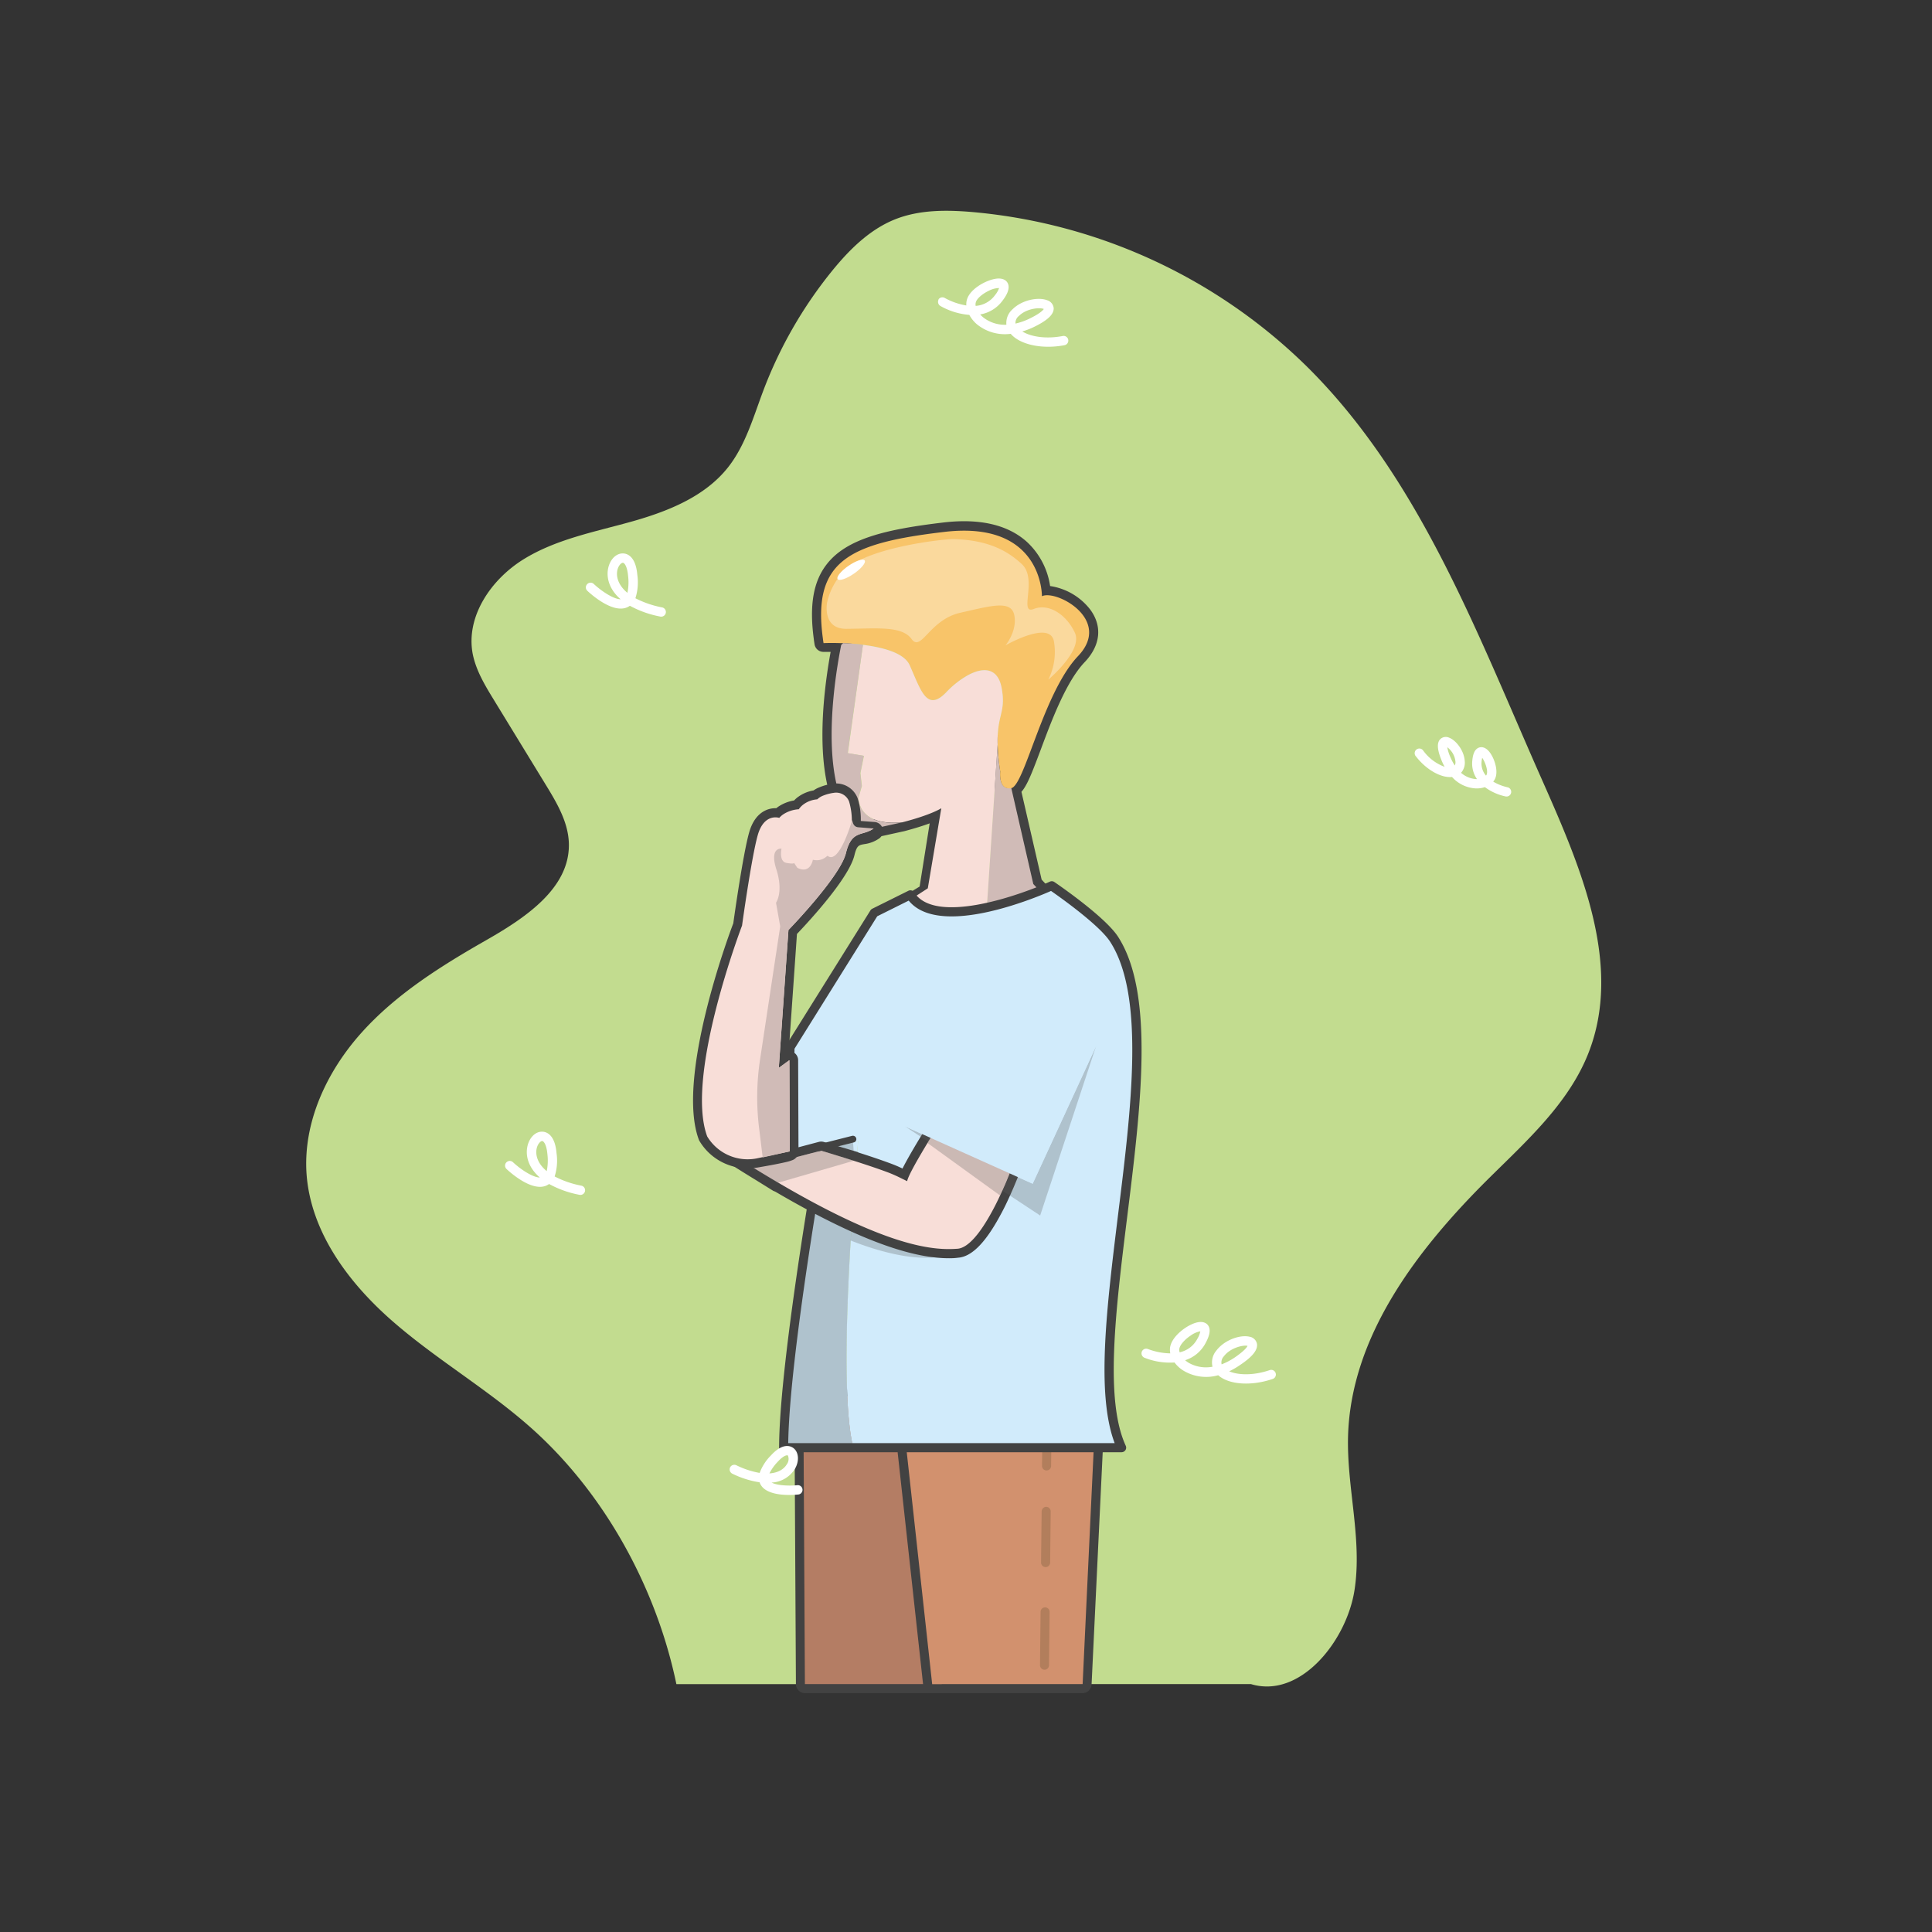 <svg id="Layer_1" data-name="Layer 1" xmlns="http://www.w3.org/2000/svg" viewBox="0 0 600 600"><rect x="0" y="0" width="600" height="600" fill="#333333" stroke="none"/><defs><style>.cls-1{fill:#c2dc8f;}.cls-2{fill:#424242;}.cls-3{fill:#b47d64;}.cls-4{fill:#d2916e;}.cls-5{fill:#b27e5c;}.cls-6{fill:#d0bbb7;}.cls-7{fill:#f8c469;}.cls-8{fill:#f8ded8;}.cls-9{opacity:0.35;}.cls-10{fill:#fff;}.cls-11{fill:#d1ebfb;}.cls-12{opacity:0.29;}.cls-13{fill:#5e5e5e;}</style></defs><title>thinking</title><g id="suy_nghĩ" data-name="suy nghĩ"><path class="cls-1" d="M388.47,523c15.3,4.67,29.72-13.35,32.18-29.15s-2.43-31.84-2-47.82c.87-31.21,21.62-58.18,43.79-80.15,11.76-11.64,24.57-23.14,30.73-38.5,11.06-27.62-2.38-58.32-14.43-85.53-19.91-44.91-37.52-92.63-72.24-127.39A169.48,169.48,0,0,0,302.08,65.86c-8.12-.7-16.55-.76-24.12,2.26-8,3.2-14.34,9.56-19.77,16.28a134.46,134.46,0,0,0-21.11,36.84c-3.12,8.25-5.53,17-11,23.92-7.31,9.23-19,13.78-30.32,16.93s-23.2,5.42-33.21,11.63S144.64,191.4,146.79,203c1,5.1,3.71,9.66,6.42,14.09l16.27,26.61c3.49,5.7,7.08,11.75,7.19,18.43.24,13.87-13.76,23.05-25.8,29.92-14,8-27.9,16.71-38.66,28.73s-18.15,27.83-17,43.91c1.32,17.8,12.79,33.35,26.17,45.16s29,20.91,42.44,32.61c23.43,20.34,39.92,50.19,46.24,80.57Z"/><path class="cls-2" d="M336.22,525.82H250a2.82,2.82,0,0,1-2.82-2.8l-.49-89.69a2.82,2.82,0,0,1,2.87-2.83l28.22.56a3.81,3.81,0,0,1,.6-.06l62.07,1.27a2.81,2.81,0,0,1,2,.9,2.78,2.78,0,0,1,.76,2.05L339,523.14A2.82,2.82,0,0,1,336.22,525.82Zm-83.45-5.63h80.77l3.87-82.34-58.58-1.2a3,3,0,0,1-.6.06l-25.92-.52Z"/><polygon class="cls-3" points="296.62 434.27 292.46 523.01 249.97 523.01 249.48 433.31 278.3 433.91 296.62 434.27"/><polygon class="cls-4" points="340.37 435.09 336.22 523.01 288.08 523.01 278.3 433.91 278.29 433.89 278.29 433.82 340.37 435.09"/><path class="cls-5" d="M324.37,518.55h0a1.41,1.41,0,0,1-1.39-1.43l.18-16.55a1.4,1.4,0,0,1,1.41-1.39h0a1.41,1.41,0,0,1,1.4,1.42l-.19,16.55A1.4,1.4,0,0,1,324.37,518.55Z"/><path class="cls-5" d="M324.71,486.68h0a1.42,1.42,0,0,1-1.4-1.42l.18-15.9a1.48,1.48,0,0,1,1.42-1.4,1.41,1.41,0,0,1,1.39,1.43l-.17,15.9A1.41,1.41,0,0,1,324.71,486.68Z"/><path class="cls-5" d="M325,456.66h0a1.4,1.4,0,0,1-1.39-1.42l.1-9.2a1.41,1.41,0,0,1,2.82,0l-.1,9.2A1.41,1.41,0,0,1,325,456.66Z"/><path class="cls-2" d="M310.05,321.32H280.2a2.83,2.83,0,0,1-2.71-2L268.81,290a2.8,2.8,0,0,1,.54-2.61l2.59-3.07a3,3,0,0,1,.66-.58,2.92,2.92,0,0,1,1-1.13l12-7.29,3.12-19.62c-1.93.71-4.49,1.53-7.81,2.41h0a2.33,2.33,0,0,1-.38.08l-4,.88-3.36.74a11.76,11.76,0,0,1-2.21.26,10.81,10.81,0,0,1-9.08-4.47c-9.58-13.2-6.35-39.83-3.92-53.16-1.29,0-2.09,0-2.1,0a2.78,2.78,0,0,1-2.9-2.39c-.08-.52-.16-1-.22-1.55-1.43-10.5-.17-17.9,4-23.25,6.19-8,18.51-10.89,36.36-13,11.26-1.3,19.95.74,25.84,6.06A23.29,23.29,0,0,1,326.12,182a19.32,19.32,0,0,1,12.5,7.36c3.79,5.18,3.15,11.11-1.78,16.29-5.73,6-10.26,18.12-13.57,27-.8,2.13-1.55,4.12-2.25,5.88-1.37,3.47-2.51,5.91-3.8,7.38l6.27,27.26L335,285.65a2.82,2.82,0,0,1,.56,2.92l-7,18.21a2.64,2.64,0,0,1-.18.38c-2.3,4.07-4.89,8.78-5.21,9.61-.49,1.23-1.21,3.06-12.71,4.53Zm-27.75-5.64h27.56a48.09,48.09,0,0,0,8.34-1.7c1.08-2.25,4-7.46,5.12-9.41l6.3-16.39-10.79-11.75a2.84,2.84,0,0,1-.67-1.27l-6.37-27.73a5,5,0,0,1-1.73-.93c-1.45-1.19-2.24-3.18-2.28-5.76a2.84,2.84,0,0,1,.07-.66V240a75.7,75.7,0,0,1-.82-8.44,2.81,2.81,0,0,1,0-.71,3,3,0,0,1,.7-1.58,2.82,2.82,0,0,1,4.93,1.79,65,65,0,0,0,.77,8,1.24,1.24,0,0,1,0,.27,3.21,3.21,0,0,1-.06.76s0,.06,0,.09,0,.27,0,.41a4.71,4.71,0,0,0,.07.84,36.44,36.44,0,0,0,2.29-5h0c.69-1.73,1.43-3.68,2.21-5.78,3.68-9.81,8.25-22,14.77-28.86,2.85-3,3.39-5.79,1.68-8.54-2.46-3.94-8.26-6-9.67-5.61a2.77,2.77,0,0,1-2.73-.16,2.83,2.83,0,0,1-1.28-2.43c0-.06,0-7.5-5.65-12.54-4.64-4.16-11.83-5.7-21.36-4.6-16.4,1.91-27.57,4.39-32.56,10.83-3,3.92-4,9.69-3,18.08.84,0,1.84,0,3,.07.38,0,.64,0,.9.06a2.81,2.81,0,0,1,1.76,4.77c-3.5,18.11-4.61,40.65,2.61,50.58a5.35,5.35,0,0,0,4.43,2.15,5.28,5.28,0,0,0,1.12-.13l3.33-.74,4.08-.89.12,0,.08,0c8.31-2.19,11.15-4,11.17-4a2.86,2.86,0,0,1,3.08,0,2.83,2.83,0,0,1,1.26,2.79L291,277.54a2.81,2.81,0,0,1-1.32,2l-11,6.7a2.81,2.81,0,0,1-3.89,3.56l-.12.14Zm36.24-1.87Zm-39.44-61h0Zm0,0Z"/><path class="cls-2" d="M310.6,243h-.06a2.82,2.82,0,0,1-2.76-2.87c0-.23,0-.41,0-.56a2.82,2.82,0,0,1,5.63.18v.49A2.82,2.82,0,0,1,310.6,243Z"/><path class="cls-2" d="M310.63,242.42h-.06a2.83,2.83,0,0,1-2.73-2.4,72.28,72.28,0,0,1-.83-8.72,2.93,2.93,0,0,1,.71-2,2.82,2.82,0,0,1,4.93,1.79,65,65,0,0,0,.77,8,1.24,1.24,0,0,1,0,.27,3.21,3.21,0,0,1-.06.76A2.81,2.81,0,0,1,310.63,242.42Z"/><path class="cls-2" d="M313.36,247.65a5.08,5.08,0,0,1-3.3-1.15c-1.45-1.19-2.24-3.18-2.28-5.76a2.82,2.82,0,0,1,2.77-2.85h.05a2.82,2.82,0,0,1,2.82,2.75,4.38,4.38,0,0,0,.18,1.28,2.82,2.82,0,0,1,3.28,2.61v.08a2.82,2.82,0,0,1-2.3,2.93A6.66,6.66,0,0,1,313.36,247.65Z"/><path class="cls-6" d="M325.87,305.78s-1.12,12.77-1.71,14.27-14.11-1.55-14.11-1.55H280.19l-8.68-29.26,2.59-3.06c.57.28,1.22.64,1.94,1.06,15.24,8.86,30.51-6.82,30.51-6.82l3.27-49.26h0a70.32,70.32,0,0,0,.8,8.38s-.68,5.93,3.44,5.17l6.84,29.82,12,13Z"/><path class="cls-7" d="M334.8,203.75c-7.51,7.88-12.6,24.24-16.4,33.75-1.66,4.17-3.08,7-4.33,7.27-4.12.77-3.44-5.16-3.44-5.16a70.64,70.64,0,0,1-.8-8.39c-.26-9.45,2.66-9.84,1.24-17.56-1.17-6.42-5.76-6.53-10.49-4a28.23,28.23,0,0,0-6.67,5.24c-6.14,6.43-8-.69-11.42-8.37-1.71-3.81-8.31-5.53-14.5-6.3-1.11-.14-2.19-.24-3.25-.33-.51,0-1-.08-1.5-.1l-1.31-.07a.17.17,0,0,0-.1,0l-.77,0c-3.12-.12-5.3,0-5.3,0-.08-.5-.16-1-.21-1.47-3.28-24.07,8-29.6,37.88-33.09,30.51-3.54,30.15,20,30.15,20C327.93,183,345.59,192.41,334.8,203.75Z"/><path class="cls-8" d="M309.83,231.22h0l-3.27,49.25s-6.66,28.8-35,8.76l4.88-5.79,11.7-7.57L292.33,251s-2.92,2-12.13,4.38h0c-14.26,1.25-13.52-7.81-13.52-7.81l1-3.47-.46-4,1.09-5.35-5-.84L268,200.27c6.19.77,12.79,2.49,14.5,6.3,3.46,7.68,5.28,14.8,11.42,8.37a28.23,28.23,0,0,1,6.67-5.24c4.73-2.57,9.32-2.46,10.49,4C312.49,221.38,309.57,221.77,309.83,231.22Z"/><path class="cls-6" d="M280.19,255.42l-.16,0-7.46,1.64a8.37,8.37,0,0,1-8.4-3.13c-8.81-12.12-5.94-38.44-2.93-53.63l.59-.57a.17.17,0,0,1,.1,0l1.31.07c.49,0,1,.06,1.5.1,1.06.09,2.14.19,3.25.33l-4.75,33.65,5,.84-1.09,5.35.46,4-1,3.47S265.93,256.67,280.19,255.42Z"/><g class="cls-9"><path class="cls-10" d="M256.87,187.07s-1.65,8.29,6,8.22c9.34-.07,17.23-1,20.23,3.17s5.51-6,15.12-8.16,15.89-4.08,16.8.85-2.76,9.28-2.76,9.28,13.88-8,15.05-1.22a19.16,19.16,0,0,1-1.75,11.86s10.79-9,8.27-14.52-8-9.32-12.78-7.43,1.28-9.27-3.7-13.92-11.14-7.45-21-7.78c-3-.1-25.66,2.44-33.19,9A20,20,0,0,0,256.87,187.07Z"/></g><ellipse class="cls-10" cx="264.33" cy="176.94" rx="5.1" ry="1.48" transform="translate(-53.72 181.12) rotate(-34.55)"/><path class="cls-11" d="M348.31,449.58H265c-5.48-21.13,1.5-95.19,1.5-95.19l-11.51,3L244.86,360V325.4l26.65-41.94,11.21-5.57c8.55,13.42,43.89-2.82,43.89-2.82S342,285.54,346,291.7C366.82,324,333.69,418.18,348.31,449.58Z"/><path class="cls-11" d="M265,449.58H243.37c0-26.48,11.63-92.22,11.63-92.22l11.51-3S259.53,428.45,265,449.58Z"/><g class="cls-12"><path class="cls-13" d="M304,372.44s-22-1.9-23.78-1.18a153.55,153.55,0,0,1-15.29,3.21,126.9,126.9,0,0,0,0-19.67L255,357.36s-11.63,65.74-11.63,92.22H265c-3.13-12.07-2.2-41.4-.82-64.33,9,3.56,26,8.84,34.79,2.13C311.31,378,304,372.44,304,372.44Z"/></g><path class="cls-2" d="M348.31,451H243.37a1.41,1.41,0,0,1-1.41-1.41c0-23.5,9.26-78.62,11.28-90.3l-8,2.1a1.4,1.4,0,0,1-1.76-1.38l.47-34.73a1.48,1.48,0,0,1,.22-.73l26.16-41.83a1.47,1.47,0,0,1,.57-.51l11.21-5.57a1.41,1.41,0,0,1,1.81.5c6.48,10.16,32.6,1,42.13-3.34a1.42,1.42,0,0,1,1.38.11c.64.44,15.71,10.7,19.79,17h0c11.44,17.73,7.06,53,2.83,87.08-3.62,29.2-7,56.78-.44,71a1.41,1.41,0,0,1-.09,1.35A1.43,1.43,0,0,1,348.31,451Zm-83.14-2.82h81c-5.8-15.33-2.47-42.16,1-70.49,4.17-33.6,8.49-68.34-2.4-85.22h0c-3.32-5.15-15.43-13.74-18.36-15.78-5.2,2.29-34.76,14.6-44.2,3l-9.78,4.87L246.74,325.7l-.44,32.49,8.35-2.19a1.4,1.4,0,0,1,1.31.33,1.42,1.42,0,0,1,.43,1.28c-.11.64-11.22,63.43-11.6,90.56h20.38Z"/><path class="cls-2" d="M294.78,390.76c-8.76,0-23.84-3-54.08-20.72a3,3,0,0,1-.68-.29l-5.09-3.16q-3.45-2.1-7.19-4.47a2.81,2.81,0,0,1,1-5.15l15.62-2.79a2.83,2.83,0,0,1,3.26,2.21l6.65-1.76a2.9,2.9,0,0,1,1.52,0l2.15.64,1.36.41,6.75,2a2.77,2.77,0,0,1,.58.26c4,1.27,7.26,2.39,9.77,3.32,1.29.47,2.57,1,3.88,1.64.93-1.86,2.54-4.76,5.37-9.45l2.2-3.58a3,3,0,0,1,.5-.64,2.79,2.79,0,0,1,3.3-.5l23.46,12.35a2.83,2.83,0,0,1,1.28,3.61l0,.13a1.11,1.11,0,0,1-.07.16l-.07.21c0,.1-.08.21-.13.33h0l-.25.64-.25.6-.86,2.06-.6,1.36-.24.54-.07.18h0l-.68,1.47c-.9,2-1.85,3.85-2.83,5.61-4.5,8.19-8.69,12.32-12.79,12.61C296.67,390.72,295.76,390.76,294.78,390.76Zm-52.3-26.12a2.31,2.31,0,0,1,.58.25c32.64,19.18,46.47,20.69,54.05,20.15,1.4-.1,4.4-2.7,8.26-9.71.89-1.62,1.81-3.43,2.64-5.24l.64-1.4a.36.36,0,0,0,0-.09l.27-.6c.21-.5.42-1,.61-1.4l.69-1.64-18.9-10-.65,1.06-.16.26c-5.32,8.81-5.94,10.69-6,11a2.77,2.77,0,0,1-1.47,2.05,2.83,2.83,0,0,1-2.55,0l-2.3-1.13a37.87,37.87,0,0,0-3.77-1.62c-2.58-.95-6-2.11-10.2-3.45a2.31,2.31,0,0,1-.51-.22l-6.07-1.83-1.37-.41-1.36-.41-9.36,2.46a2.81,2.81,0,0,1-3.52-2.44l-5.11.91.93.57Zm50.22-11.82-.06.1Z"/><g class="cls-12"><polygon class="cls-13" points="340.37 324.95 323.03 377.49 281.1 349.83 320.7 367.62 340.37 324.95"/></g><path class="cls-8" d="M313.81,363.64l-.11.3c-.05.1-.09.23-.15.37a.19.19,0,0,0,0,.08.84.84,0,0,0-.06.14c-.07.18-.15.4-.25.64s-.33.81-.54,1.32-.35.83-.55,1.3-.55,1.24-.86,1.94h0a0,0,0,0,1,0,0c-.23.48-.45,1-.69,1.5-.79,1.72-1.72,3.59-2.74,5.42-3.08,5.61-6.93,10.91-10.52,11.16-7.71.55-24-.19-68.07-28.11l13.6-2.42,2-.37V360L255,357.36l2.52.76c4.1,1.24,12.32,3.78,17.91,5.85a42.3,42.3,0,0,1,4,1.73l2.3,1.13c.24-1.64,3.85-7.79,6.3-11.85.08-.14.17-.27.24-.4.26-.43.5-.83.73-1.19l1.21-2a.79.79,0,0,1,.1-.14Z"/><g class="cls-12"><path class="cls-13" d="M313.81,363.64s-1,2.72-3.24,7.62l-22.73-16.44L286,357.66l0-.06c2.17-3.46,4.32-6.31,4.32-6.31Z"/></g><polygon class="cls-11" points="340.37 324.95 320.7 367.62 281.1 349.83 313.76 303.07 333.18 319.03 340.37 324.95"/><g class="cls-12"><path class="cls-13" d="M265.23,360.45l-23.73,6.9-12.26-7.61L244.86,357V360L255,357.36Z"/></g><path class="cls-2" d="M232.19,362.83a17.42,17.42,0,0,1-15-8.55,2.48,2.48,0,0,1-.17-.37c-7.06-19,9-62.71,10.71-67.16.38-2.76,3-21.27,4.88-28.06.92-3.35,2.54-5.66,4.81-6.86a7.29,7.29,0,0,1,3.66-.83c.16-.14.34-.27.53-.41a12.37,12.37,0,0,1,5-2,9.86,9.86,0,0,1,1.22-1.09l.24-.16a11.27,11.27,0,0,1,4.58-1.86,8.66,8.66,0,0,1,1.88-1,17,17,0,0,1,4-1.08,7.16,7.16,0,0,1,7.8,4.46,21.45,21.45,0,0,1,1,7.1l4.29.32a2.82,2.82,0,0,1,1.46,5.08,10.44,10.44,0,0,1-4.65,1.79c-1.75.31-2.34.42-3.09,3.5-1.71,6.94-13.34,19.68-17.84,24.4l-2.54,36.4a2.64,2.64,0,0,1,1.37.3,2.82,2.82,0,0,1,1.54,2.51l.11,28.33a2.89,2.89,0,0,1-2,2.74,12.23,12.23,0,0,1-1.62.5c-2,.48-5,1.06-9,1.74A19.67,19.67,0,0,1,232.19,362.83Zm-9.95-11.1A11.81,11.81,0,0,0,234.51,357c3.47-.58,6.13-1.08,7.93-1.49l-.08-21.07a2.79,2.79,0,0,1-1.85-.31,2.83,2.83,0,0,1-1.45-2.66l3-42.84a2.81,2.81,0,0,1,.82-1.79c7.49-7.79,16-18.14,17.09-22.54a12.19,12.19,0,0,1,2.29-5,2.82,2.82,0,0,1-.55-2c0-.05.06-.59.08-1.39a17.93,17.93,0,0,0-.67-6.08,1.5,1.5,0,0,0-1.65-.84,12.25,12.25,0,0,0-2.66.69,2.65,2.65,0,0,0-.88.51,2.94,2.94,0,0,1-2,.88h0a5.57,5.57,0,0,0-2.68,1l-.16.11a3.56,3.56,0,0,0-.68.73,2.84,2.84,0,0,1-2.25,1.24,7.14,7.14,0,0,0-3.31,1.09,3.83,3.83,0,0,0-.71.62,2.81,2.81,0,0,1-3,.81c-1.17-.29-2.36,1-3.06,3.56-1.9,6.84-4.74,27.44-4.77,27.64a3.23,3.23,0,0,1-.16.63C233,288.91,215.91,333.92,222.24,351.73Z"/><path class="cls-8" d="M271.3,257.29c-3.41,2.51-6.8.29-8.6,7.68-1.75,7.13-16.85,22.83-17.78,23.79l-.06.06-3,42.83,3.29-2.4.11,27.62v.7l-.33.07-10,2.13a14.65,14.65,0,0,1-15.3-6.84c-7-18.87,10.82-65.48,10.82-65.48s2.88-20.92,4.85-28S242,254,242,254a6.56,6.56,0,0,1,1.22-1.08,9.93,9.93,0,0,1,4.85-1.6,6.38,6.38,0,0,1,1.46-1.51h0a8.29,8.29,0,0,1,4.28-1.57l0,0a5.38,5.38,0,0,1,1.77-1.13,14,14,0,0,1,3.37-.89,4.31,4.31,0,0,1,4.73,2.66,21,21,0,0,1,.84,7.09c0,1-.1,1.66-.1,1.66l1.21.06Z"/><path class="cls-6" d="M271.3,257.29c-3.41,2.51-6.8.29-8.6,7.68-1.75,7.13-16.85,22.83-17.78,23.79l-.06.06-3,42.83,3.29-2.4.11,28.32-8.4,1.88-1.13-9.22a78.07,78.07,0,0,1,.3-21.1l6.27-41.44L241,280.36l0,0,.14-.26c.52-.91,1.85-4.1,0-10-2.3-7.11,1.57-6.54,1.57-6.54s-.9,4,1.55,4.43,2.35,0,2.35,0l1,1.51c4.1,2.08,4.83-2.49,4.83-2.49l.31.06a4.53,4.53,0,0,0,3.69-.87l.56-.43c3.66,3,7.68-11.19,7.68-11.19h0c.12.91.38,2.16,1.81,2.33Z"/><path class="cls-2" d="M254.32,357.51a1.06,1.06,0,0,1-.26-2.08l10.56-2.68a1.07,1.07,0,0,1,1.29.76,1.05,1.05,0,0,1-.77,1.28l-10.56,2.69A1.15,1.15,0,0,1,254.32,357.51Z"/><path class="cls-2" d="M288.08,524.42a1.42,1.42,0,0,1-1.4-1.26l-7.89-71.95a1.41,1.41,0,0,1,2.8-.31l7.89,72a1.41,1.41,0,0,1-1.24,1.56Z"/><path class="cls-10" d="M291.41,93.06a1.45,1.45,0,0,1,2-.52,20.65,20.65,0,0,0,6.69,2.32,5.21,5.21,0,0,1,.18-1.77c.94-3.39,6-6.13,9.09-6.54,2.24-.29,3.17.66,3.52,1.26,1,1.73-.36,4-1.48,5.47a10.82,10.82,0,0,1-7,4.37,8,8,0,0,0,.93.91,10.83,10.83,0,0,0,7.21,2.29,5.64,5.64,0,0,1,1.87-4.77c3-3,8.09-3.89,10.81-2.83a2.83,2.83,0,0,1,2,2.46c.07,1.9-1.85,3.74-6.06,5.8a24.68,24.68,0,0,1-3.68,1.43c2.57,1.59,7.22,2.43,12.56,1.41a1.45,1.45,0,0,1,.55,2.85c-7,1.34-13.84-.17-16.71-3.53a13.75,13.75,0,0,1-10.4-2.88,10.12,10.12,0,0,1-2.46-3,21.62,21.62,0,0,1-9-2.78,1.48,1.48,0,0,1-.52-2Zm15.75-2.8c-2.11,1-3.79,2.48-4.11,3.61A2.58,2.58,0,0,0,303,95a8.19,8.19,0,0,0,6.05-3.39,7.27,7.27,0,0,0,1.23-2.16A7.27,7.27,0,0,0,307.16,90.26Zm9.26,7.87a2.73,2.73,0,0,0-1.05,2.36,20.47,20.47,0,0,0,4.46-1.59c3.14-1.53,4.07-2.54,4.33-2.94C323,95.44,318.84,95.71,316.42,98.13Z"/><path class="cls-10" d="M354.61,419.75a1.46,1.46,0,0,1,1.89-.8,20.45,20.45,0,0,0,6.94,1.35,5.63,5.63,0,0,1-.07-1.78c.46-3.48,5.09-6.92,8.08-7.75,2.18-.61,3.23.2,3.66.74l0,0c1.22,1.57.18,3.94-.71,5.6a10.85,10.85,0,0,1-6.35,5.32,9.48,9.48,0,0,0,1.05.77,10.85,10.85,0,0,0,7.46,1.25,5.66,5.66,0,0,1,1.18-5c2.53-3.37,7.46-5,10.3-4.32a2.78,2.78,0,0,1,2.31,2.15c.35,1.87-1.29,4-5.17,6.59a24.42,24.42,0,0,1-3.44,2c2.77,1.2,7.49,1.38,12.64-.39a1.45,1.45,0,0,1,.94,2.74c-6.76,2.33-13.72,1.8-17-1.13a13.7,13.7,0,0,1-10.7-1.37,9.84,9.84,0,0,1-2.86-2.59,21.39,21.39,0,0,1-9.33-1.47,1.51,1.51,0,0,1-.6-.45A1.45,1.45,0,0,1,354.61,419.75Zm15.19-5c-1.94,1.28-3.4,3-3.55,4.15a2.65,2.65,0,0,0,.1,1.07,8.17,8.17,0,0,0,5.51-4.21,7,7,0,0,0,.91-2.31A7.34,7.34,0,0,0,369.8,414.75Zm10.28,6.47a2.76,2.76,0,0,0-.7,2.49,20.13,20.13,0,0,0,4.19-2.21c2.89-2,3.67-3.09,3.87-3.52C386.26,417.63,382.14,418.48,380.08,421.22Z"/><path class="cls-10" d="M226.73,455.73a1.47,1.47,0,0,1,1.94-.69,26.92,26.92,0,0,0,7.25,2.39,14.94,14.94,0,0,1,3.44-5.37c3.71-4.09,6.14-3,7-2.38,1.74,1.28,1.94,4.12.45,6.59a9.06,9.06,0,0,1-7.19,4.16c1.79.93,5.5,1.07,8,.81a1.45,1.45,0,1,1,.31,2.89c-1.61.17-9.73.82-11.79-3.21a3.23,3.23,0,0,1-.24-.58,28.88,28.88,0,0,1-8.46-2.67,1.4,1.4,0,0,1-.53-.43A1.46,1.46,0,0,1,226.73,455.73ZM244.64,452c-.16-.12-1.21-.13-3.14,2a14.94,14.94,0,0,0-2.55,3.58c2.73-.18,4.49-1.32,5.39-2.81a2.78,2.78,0,0,0,.37-2.7Z"/><path class="cls-10" d="M157.25,361a1.44,1.44,0,0,1,2.05-.07c2.3,2.15,6.08,4.73,8.35,4.76-3.2-2.76-4.29-6-4-8.79.33-3.13,2.35-5.47,4.69-5.45,1.17,0,4,.68,4.5,6.71a16.16,16.16,0,0,1-.59,7.2,30.17,30.17,0,0,0,8.3,2.86,1.45,1.45,0,0,1-.59,2.84,32,32,0,0,1-9.44-3.36,4.23,4.23,0,0,1-.68.41c-4.45,2.18-11.22-3.84-12.53-5.06l-.16-.18A1.43,1.43,0,0,1,157.25,361ZM170,358.43c-.27-3-1.15-4.06-1.64-4.07s-1.57,1-1.78,2.85c-.21,2.05.67,4.4,3.21,6.49A16.1,16.1,0,0,0,170,358.43Z"/><path class="cls-10" d="M182.35,181.42a1.44,1.44,0,0,1,2.05-.07c2.3,2.15,6.08,4.73,8.34,4.76-3.2-2.76-4.28-6-4-8.79.33-3.13,2.34-5.47,4.68-5.45,1.18,0,4,.68,4.51,6.71a16.17,16.17,0,0,1-.6,7.21,30.74,30.74,0,0,0,8.31,2.85,1.45,1.45,0,0,1-.59,2.84,32.27,32.27,0,0,1-9.44-3.35,5.06,5.06,0,0,1-.68.4c-4.46,2.18-11.22-3.83-12.54-5.06,0-.06-.11-.11-.15-.17A1.44,1.44,0,0,1,182.35,181.42Zm12.71-2.57c-.27-3-1.15-4.08-1.64-4.08s-1.58,1-1.78,2.85c-.22,2,.67,4.4,3.21,6.49A16.05,16.05,0,0,0,195.06,178.85Z"/><path class="cls-10" d="M439.64,234.8a1.45,1.45,0,0,1,2.3-1.77h0a14.31,14.31,0,0,0,6.7,5.11,18.89,18.89,0,0,1-.92-1.92c-1.4-3.4-1.54-5.51-.44-6.66a2.47,2.47,0,0,1,2.73-.48c2.15.8,4.69,4,4.88,7.29a4.69,4.69,0,0,1-1.15,3.63,7.74,7.74,0,0,0,4.67,1.95h.28a8.46,8.46,0,0,1-1.46-5.68c.14-1.51.51-3.59,2.15-4.12.58-.18,1.73-.28,3,1.16,1.6,1.81,3.12,6.09,1.9,8.59a3.8,3.8,0,0,1-.55.84,15.09,15.09,0,0,0,4.42,1.75h0a1.45,1.45,0,1,1-.57,2.85,16.48,16.48,0,0,1-6.44-2.89,8,8,0,0,1-2.81.4,10.63,10.63,0,0,1-7.39-3.55c-3.39.34-8-2.22-11.24-6.44Zm9.83-2.73a12.59,12.59,0,0,0,.93,3,15.28,15.28,0,0,0,1.4,2.66,2.31,2.31,0,0,0,.2-1.23,6.2,6.2,0,0,0-1.35-3.29A5.94,5.94,0,0,0,449.47,232.07Zm12.19,8.55c.6-1.23-.49-4.12-1.35-5.27a7.61,7.61,0,0,0-.19,1.18,5.75,5.75,0,0,0,1.37,4.35A1.45,1.45,0,0,0,461.66,240.62Z"/></g></svg>